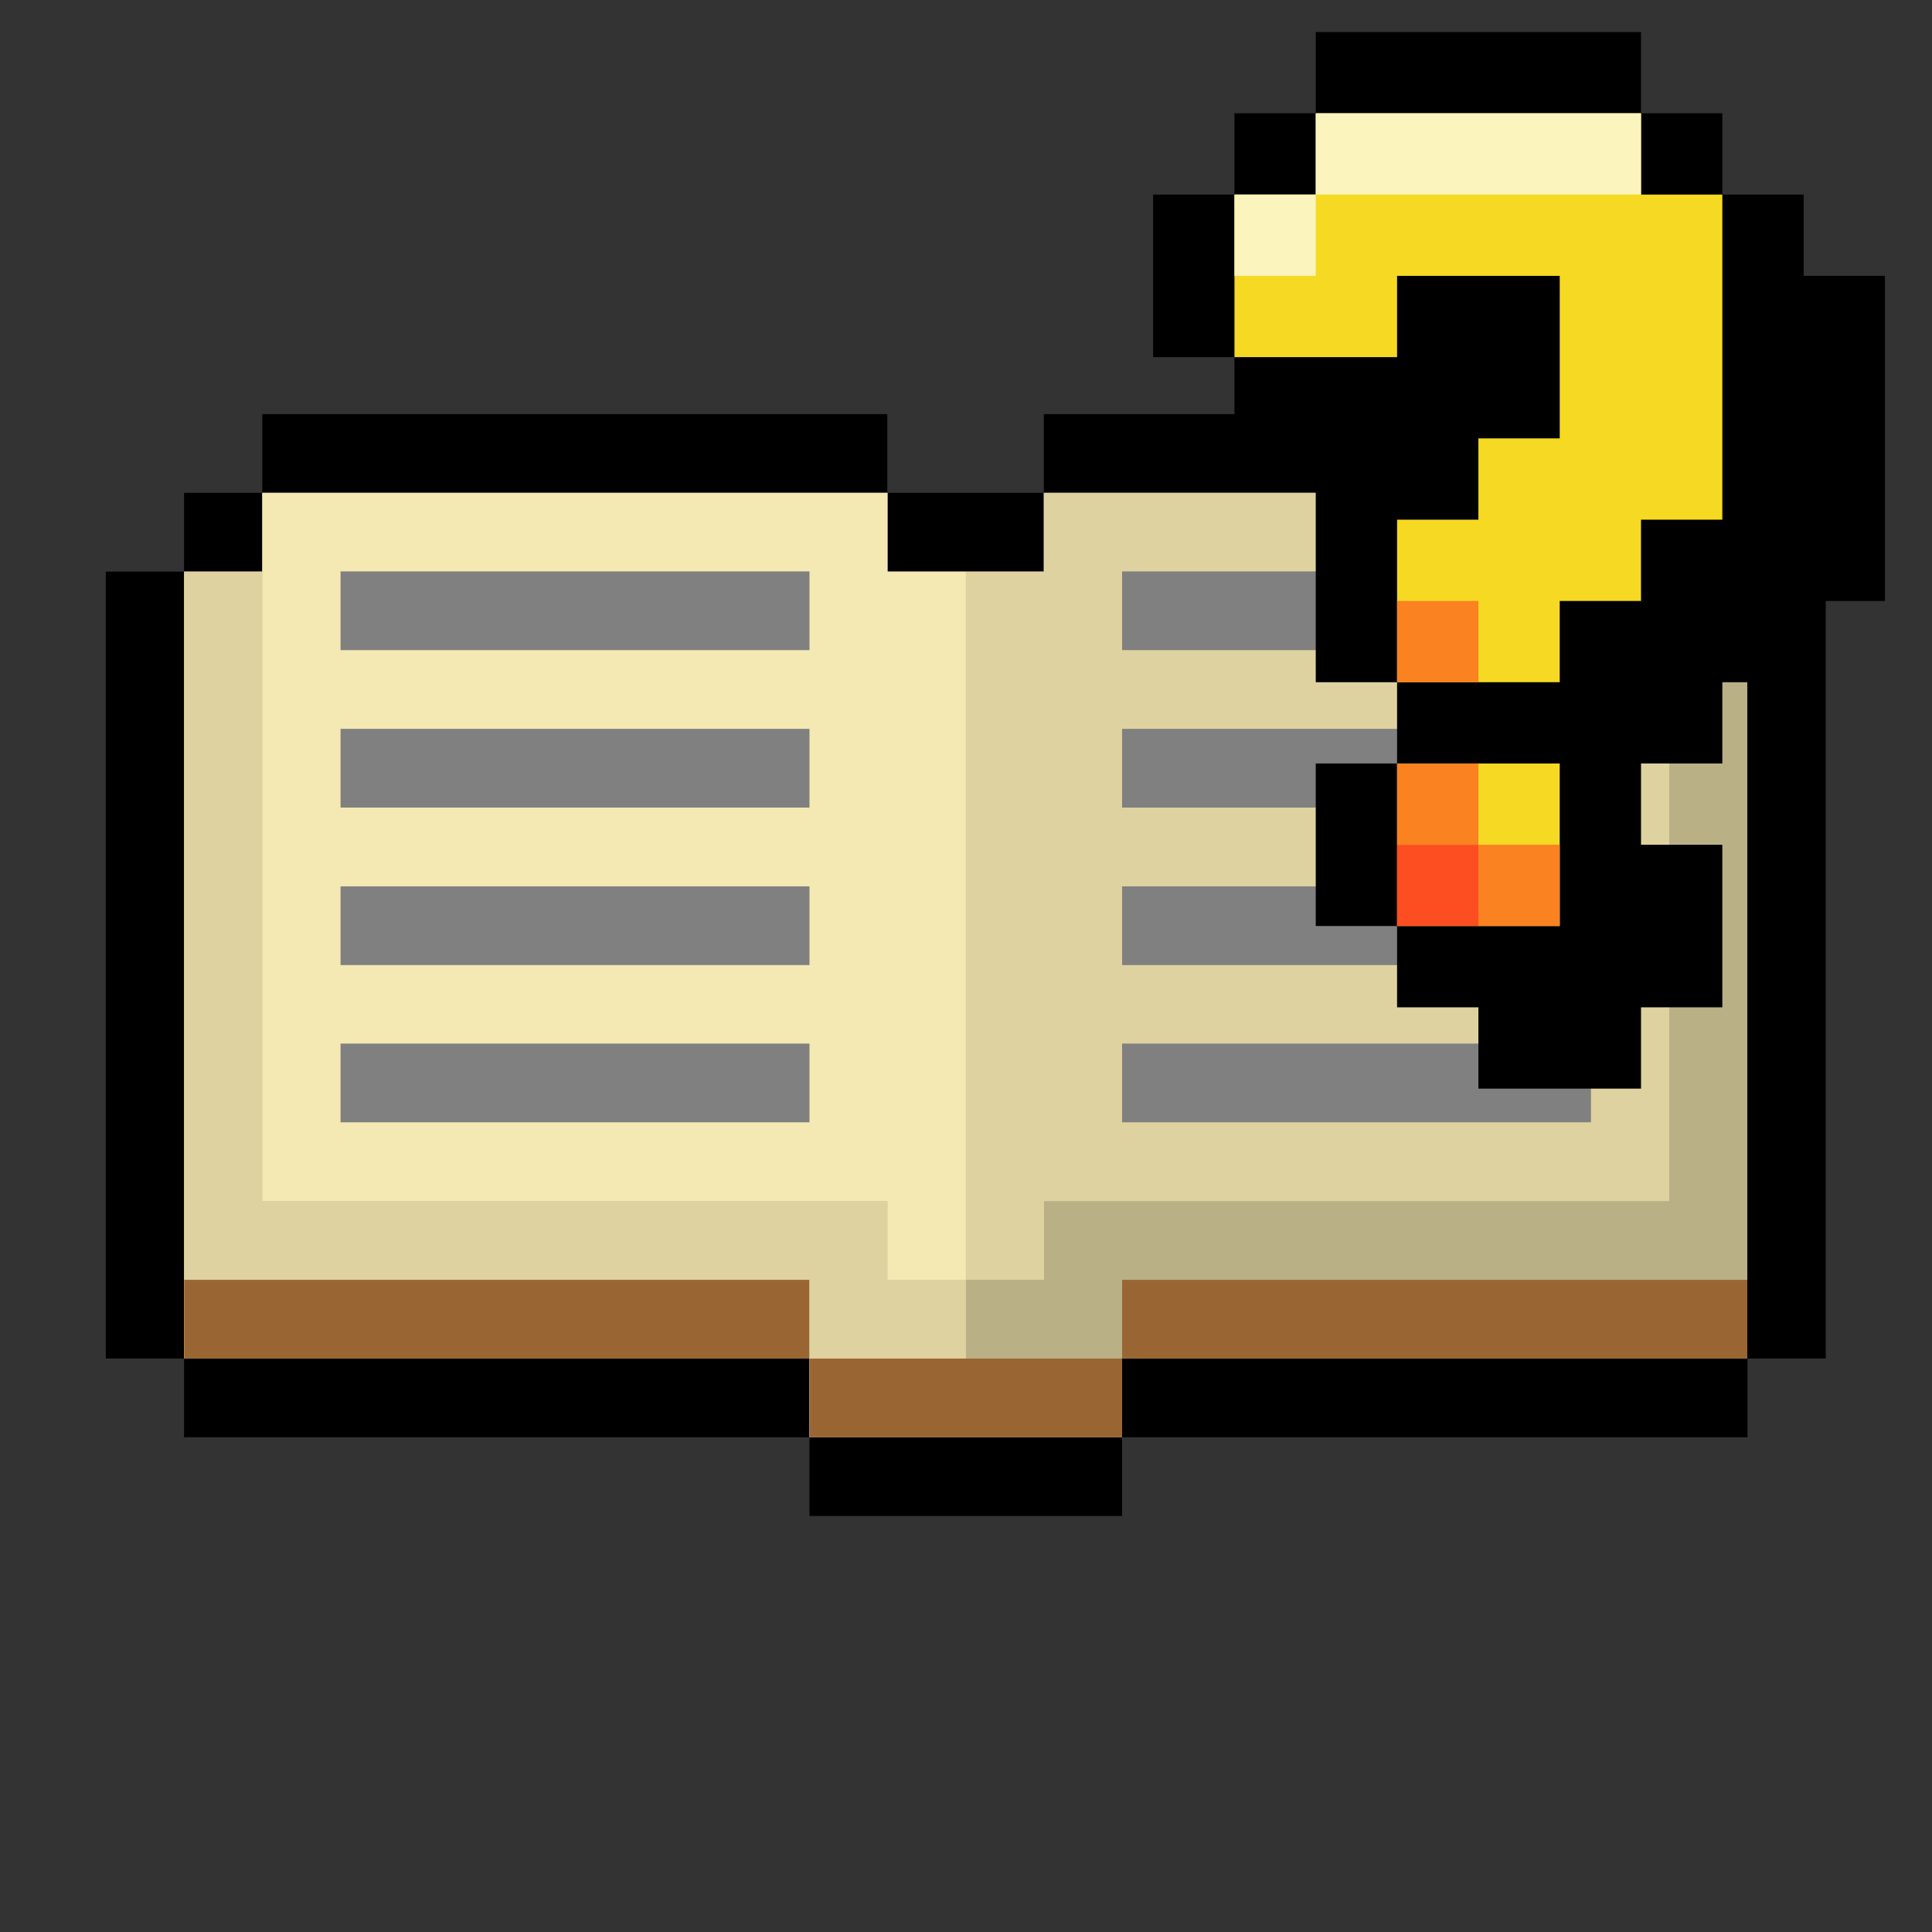 <svg xmlns="http://www.w3.org/2000/svg" xmlns:xlink="http://www.w3.org/1999/xlink" width="40" zoomAndPan="magnify" viewBox="0 0 192 192" height="40" preserveAspectRatio="xMidYMid meet" version="1.0"><rect x="0" y="0" width="192" height="192" fill="#333333" stroke="none"/><defs><clipPath id="1ffad290a2"><path d="M 10.477 41.156 L 181.477 41.156 L 181.477 150.656 L 10.477 150.656 Z M 10.477 41.156 " clip-rule="nonzero"/></clipPath><clipPath id="a02eb2a907"><path d="M 114.586 3.184 L 187.336 3.184 L 187.336 108.184 L 114.586 108.184 Z M 114.586 3.184 " clip-rule="nonzero"/></clipPath></defs><g clip-path="url(#1ffad290a2)"><path fill="#000000" d="M 173.645 56.805 L 173.645 48.98 L 165.867 48.98 L 165.867 41.156 L 103.734 41.156 L 103.734 48.98 L 88.18 48.98 L 88.18 41.156 L 26.066 41.156 L 26.066 48.98 L 18.289 48.98 L 18.289 56.805 L 10.516 56.805 L 10.516 135.008 L 18.289 135.008 L 18.289 142.832 L 80.445 142.832 L 80.445 150.656 C 90.805 150.656 101.148 150.656 111.512 150.656 L 111.512 142.832 L 173.664 142.832 L 173.664 135.008 L 181.438 135.008 L 181.438 56.805 Z M 173.645 56.805 " fill-opacity="1" fill-rule="evenodd"/></g><path fill="#ded2a0" d="M 173.645 127.184 L 173.645 56.805 L 165.867 56.805 L 165.867 48.98 L 103.734 48.98 L 103.734 56.805 L 88.199 56.805 L 88.199 48.98 L 26.066 48.98 L 26.066 56.805 L 18.289 56.805 L 18.289 135.008 L 80.426 135.008 L 80.426 142.832 C 90.785 142.832 101.129 142.832 111.492 142.832 L 111.492 135.008 L 173.625 135.008 L 173.625 127.184 Z M 173.645 127.184 " fill-opacity="1" fill-rule="evenodd"/><path fill="#b9b085" d="M 103.734 135.008 L 111.512 135.008 L 111.512 127.184 L 173.645 127.184 L 173.645 56.805 L 165.887 56.805 L 165.887 119.359 L 103.734 119.359 L 103.734 127.184 L 95.977 127.184 L 95.977 135.008 Z M 103.734 135.008 " fill-opacity="1" fill-rule="evenodd"/><path fill="#996633" d="M 72.668 135.008 L 80.445 135.008 L 80.445 142.832 C 90.805 142.832 101.148 142.832 111.512 142.832 L 111.512 135.008 L 173.645 135.008 L 173.645 127.184 C 152.938 127.184 132.215 127.184 111.512 127.184 L 111.512 135.008 L 80.445 135.008 L 80.445 127.184 L 18.309 127.184 L 18.309 135.008 Z M 72.668 135.008 " fill-opacity="1" fill-rule="evenodd"/><path fill="#ded2a0" d="M 95.977 127.184 L 103.734 127.184 L 103.734 119.359 L 165.887 119.359 L 165.887 48.98 L 103.734 48.98 L 103.734 56.805 L 95.977 56.805 Z M 95.977 127.184 " fill-opacity="1" fill-rule="evenodd"/><path fill="#f4e8b3" d="M 88.199 127.184 L 95.977 127.184 L 95.977 56.805 L 88.199 56.805 L 88.199 48.98 L 26.066 48.98 L 26.066 119.359 C 46.773 119.359 67.496 119.359 88.199 119.359 Z M 88.199 127.184 " fill-opacity="1" fill-rule="evenodd"/><path fill="#ded2a0" d="M 26.066 127.184 L 80.445 127.184 L 80.445 135.008 L 95.977 135.008 L 95.977 127.184 L 88.199 127.184 L 88.199 119.359 L 26.066 119.359 L 26.066 56.805 L 18.309 56.805 L 18.309 127.184 Z M 26.066 127.184 " fill-opacity="1" fill-rule="evenodd"/><path fill="#808080" d="M 33.844 64.609 L 80.445 64.609 L 80.445 56.785 C 64.91 56.785 49.379 56.785 33.844 56.785 Z M 150.352 111.535 L 158.109 111.535 L 158.109 103.711 C 142.578 103.711 127.043 103.711 111.512 103.711 L 111.512 111.535 Z M 72.668 111.535 L 80.445 111.535 L 80.445 103.711 C 64.91 103.711 49.379 103.711 33.844 103.711 L 33.844 111.535 Z M 150.352 95.906 L 158.109 95.906 L 158.109 88.082 L 111.512 88.082 L 111.512 95.906 Z M 72.668 95.906 L 80.445 95.906 L 80.445 88.082 C 64.91 88.082 49.379 88.082 33.844 88.082 L 33.844 95.906 Z M 150.352 80.258 L 158.109 80.258 L 158.109 72.434 L 111.512 72.434 L 111.512 80.258 Z M 72.668 80.258 L 80.445 80.258 L 80.445 72.434 C 64.91 72.434 49.379 72.434 33.844 72.434 L 33.844 80.258 Z M 150.352 64.609 L 158.109 64.609 L 158.109 56.785 L 111.512 56.785 L 111.512 64.609 Z M 150.352 64.609 " fill-opacity="1" fill-rule="evenodd"/><g clip-path="url(#a02eb2a907)"><path fill="#000000" d="M 179.246 19.336 L 171.164 19.336 L 171.164 11.258 L 163.082 11.258 L 163.082 3.184 L 130.758 3.184 L 130.758 11.258 L 122.68 11.258 L 122.68 19.336 L 114.598 19.336 L 114.598 35.492 L 122.68 35.492 L 122.68 43.566 L 130.758 43.566 L 130.758 67.797 L 138.84 67.797 L 138.84 75.875 L 130.758 75.875 L 130.758 92.027 L 138.84 92.027 L 138.84 100.105 L 146.922 100.105 L 146.922 108.184 L 163.082 108.184 L 163.082 100.105 L 171.164 100.105 L 171.164 83.953 L 163.082 83.953 L 163.082 75.875 L 171.164 75.875 L 171.164 67.797 L 179.246 67.797 L 179.246 59.723 L 187.324 59.723 L 187.324 27.414 L 179.246 27.414 L 179.246 19.336 " fill-opacity="1" fill-rule="nonzero"/></g><path fill="#f6d923" d="M 138.84 75.875 L 138.84 92.027 L 155.004 92.027 L 155.004 75.875 L 138.84 75.875 M 163.082 19.336 L 171.164 19.336 L 171.164 51.645 L 163.082 51.645 L 163.082 59.723 L 155.004 59.723 L 155.004 67.797 L 138.84 67.797 L 138.84 51.645 L 146.922 51.645 L 146.922 43.566 L 155.004 43.566 L 155.004 27.414 L 138.84 27.414 L 138.84 35.492 L 122.68 35.492 L 122.68 19.336 L 130.758 19.336 L 130.758 11.258 L 163.082 11.258 L 163.082 19.336 " fill-opacity="1" fill-rule="nonzero"/><path fill="#fcf4bd" d="M 122.68 27.414 L 130.758 27.414 L 130.758 19.336 L 122.68 19.336 Z M 122.68 27.414 " fill-opacity="1" fill-rule="nonzero"/><path fill="#fcf4bd" d="M 163.082 19.336 L 130.758 19.336 L 130.758 11.258 L 163.082 11.258 L 163.082 19.336 " fill-opacity="1" fill-rule="nonzero"/><path fill="#fa8221" d="M 138.84 67.797 L 146.922 67.797 L 146.922 59.723 L 138.84 59.723 Z M 138.84 67.797 " fill-opacity="1" fill-rule="nonzero"/><path fill="#fa8221" d="M 155.004 92.027 L 146.922 92.027 L 146.922 83.953 L 138.84 83.953 L 138.84 92.027 L 138.84 75.875 L 146.922 75.875 L 146.922 83.953 L 155.004 83.953 L 155.004 92.027 " fill-opacity="1" fill-rule="nonzero"/><path fill="#fc4e20" d="M 138.84 92.027 L 146.922 92.027 L 146.922 83.953 L 138.84 83.953 Z M 138.84 92.027 " fill-opacity="1" fill-rule="nonzero"/></svg>